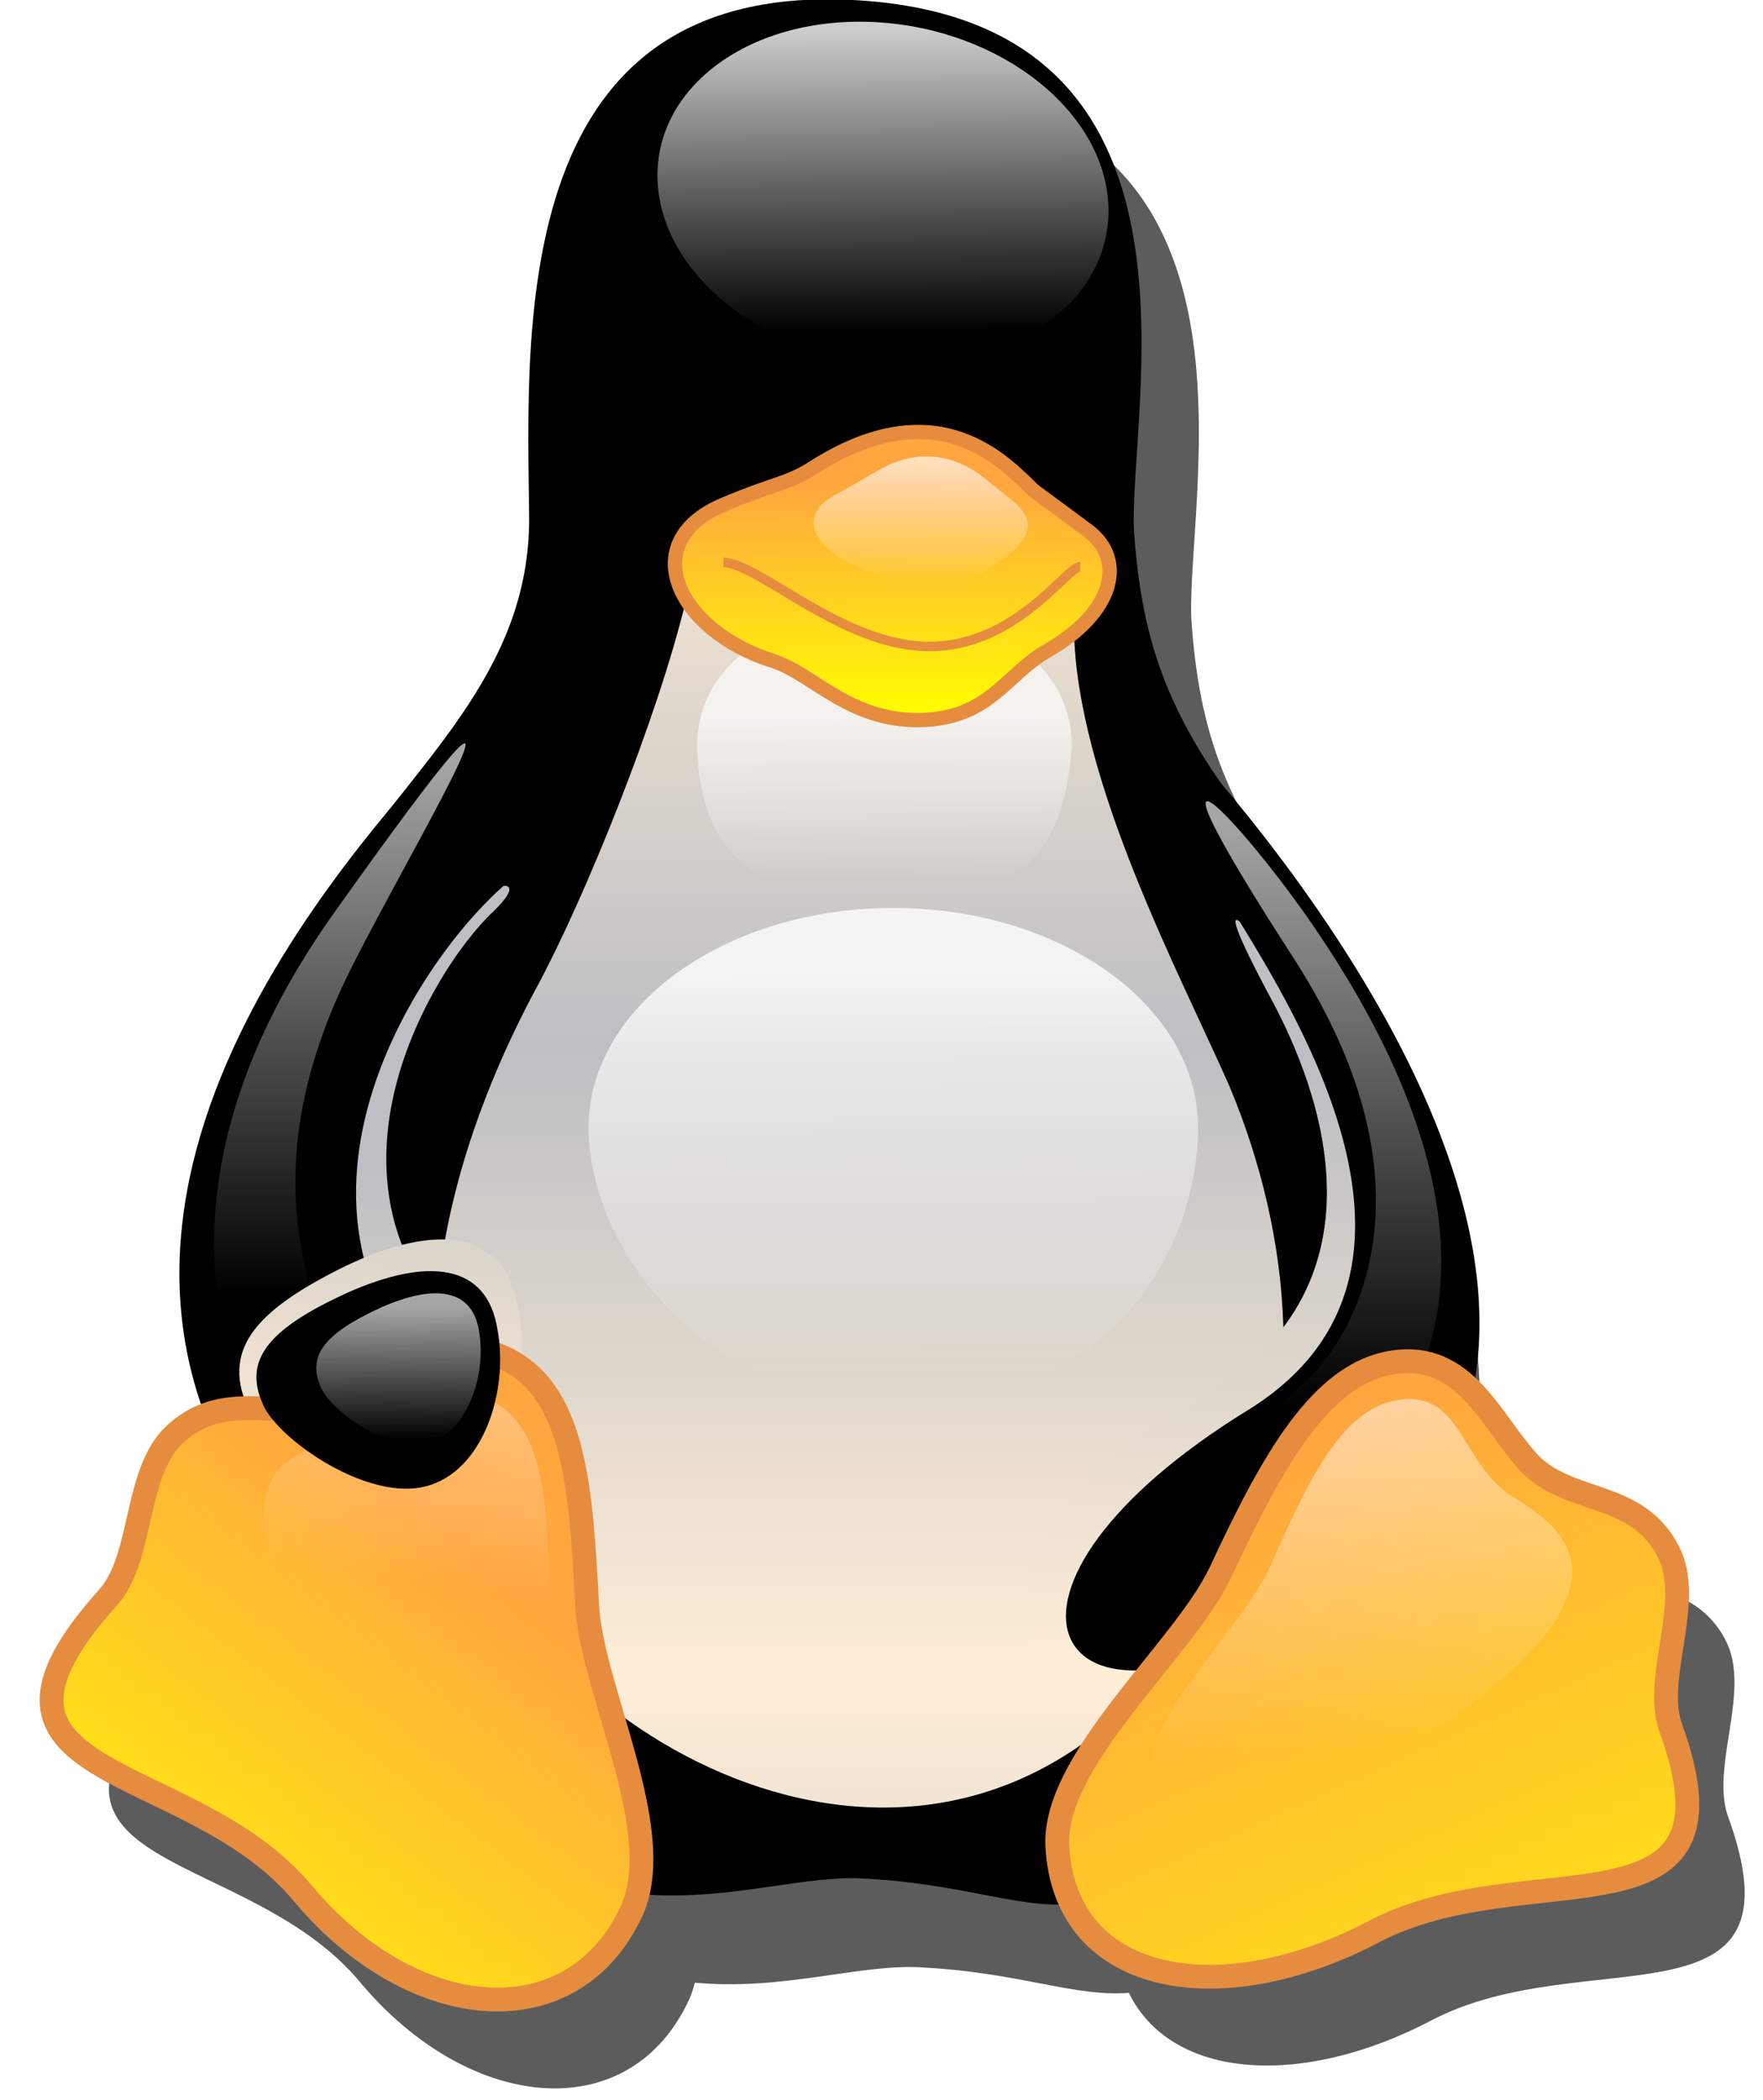 <?xml version="1.0" encoding="UTF-8" standalone="no"?>
<svg
   xmlns:dc="http://purl.org/dc/elements/1.1/"
   xmlns:cc="http://creativecommons.org/ns#"
   xmlns:rdf="http://www.w3.org/1999/02/22-rdf-syntax-ns#"
   xmlns:svg="http://www.w3.org/2000/svg"
   xmlns="http://www.w3.org/2000/svg"
   xmlns:xlink="http://www.w3.org/1999/xlink"
   xmlns:sodipodi="http://sodipodi.sourceforge.net/DTD/sodipodi-0.dtd"
   xmlns:inkscape="http://www.inkscape.org/namespaces/inkscape"
   width="578.125"
   height="688.409"
   id="svg2"
   sodipodi:version="0.32"
   inkscape:version="0.46"
   sodipodi:docname="bigtux3.svg"
   inkscape:output_extension="org.inkscape.output.svg.inkscape"
   version="1.0"
   style="display:inline">
  <sodipodi:namedview
     inkscape:window-height="736"
     inkscape:window-width="1272"
     inkscape:pageshadow="2"
     inkscape:pageopacity="0.0"
     guidetolerance="10.0"
     gridtolerance="10.0"
     objecttolerance="10.0"
     borderopacity="1.0"
     bordercolor="#666666"
     pagecolor="#ffffff"
     id="base"
     showgrid="false"
     inkscape:zoom="2.086573"
     inkscape:cx="250.92391"
     inkscape:cy="515.71196"
     inkscape:window-x="0"
     inkscape:window-y="40"
     inkscape:current-layer="layer5" />
  <defs
     id="defs4">
    <linearGradient
       inkscape:collect="always"
       id="linearGradient3401">
      <stop
         style="stop-color:#cf0000;stop-opacity:1;"
         offset="0"
         id="stop3403" />
      <stop
         style="stop-color:#cf0000;stop-opacity:0;"
         offset="1"
         id="stop3405" />
    </linearGradient>
    <inkscape:perspective
       sodipodi:type="inkscape:persp3d"
       inkscape:vp_x="0 : 375 : 1"
       inkscape:vp_y="0 : 1000 : 0"
       inkscape:vp_z="625 : 375 : 1"
       inkscape:persp3d-origin="312.5 : 250 : 1"
       id="perspective96" />
    <linearGradient
       id="linearGradient172">
      <stop
         style="stop-color: rgb(63, 38, 0); stop-opacity: 0.6;"
         offset="0"
         id="stop173" />
      <stop
         style="stop-color: rgb(63, 38, 0); stop-opacity: 0;"
         offset="1"
         id="stop174" />
    </linearGradient>
    <linearGradient
       id="linearGradient167">
      <stop
         style="stop-color: rgb(255, 255, 255); stop-opacity: 0.65;"
         offset="0"
         id="stop168" />
      <stop
         style="stop-color: rgb(255, 255, 255); stop-opacity: 0;"
         offset="1"
         id="stop169" />
    </linearGradient>
    <linearGradient
       id="linearGradient162">
      <stop
         style="stop-color: rgb(255, 166, 63); stop-opacity: 1;"
         offset="0"
         id="stop163" />
      <stop
         style="stop-color: rgb(255, 255, 0); stop-opacity: 1;"
         offset="1"
         id="stop164" />
    </linearGradient>
    <linearGradient
       id="linearGradient153">
      <stop
         style="stop-color: rgb(255, 238, 215); stop-opacity: 1;"
         offset="0"
         id="stop154" />
      <stop
         style="stop-color: rgb(189, 191, 194); stop-opacity: 1;"
         offset="1"
         id="stop155" />
    </linearGradient>
    <linearGradient
       id="linearGradient138">
      <stop
         style="stop-color: rgb(255, 255, 255); stop-opacity: 0.8;"
         offset="0"
         id="stop139" />
      <stop
         style="stop-color: rgb(255, 255, 255); stop-opacity: 0;"
         offset="1"
         id="stop140" />
    </linearGradient>
    <linearGradient
       xlink:href="#linearGradient138"
       id="linearGradient141"
       x1="0.474"
       y1="0.02"
       x2="0.418"
       y2="0.901"
       gradientUnits="objectBoundingBox" />
    <linearGradient
       xlink:href="#linearGradient167"
       id="linearGradient142"
       x1="0.559"
       y1="0.031"
       x2="0.554"
       y2="0.945"
       gradientUnits="objectBoundingBox" />
    <linearGradient
       xlink:href="#linearGradient167"
       id="linearGradient143"
       x1="0.466"
       y1="0.029"
       x2="0.414"
       y2="0.934"
       gradientUnits="objectBoundingBox" />
    <linearGradient
       xlink:href="#linearGradient167"
       id="linearGradient144"
       x1="0.703"
       y1="0.059"
       x2="0.646"
       y2="0.941"
       gradientUnits="objectBoundingBox" />
    <linearGradient
       xlink:href="#linearGradient167"
       id="linearGradient145"
       x1="0.467"
       y1="-0.036"
       x2="0.867"
       y2="0.759"
       gradientUnits="objectBoundingBox" />
    <linearGradient
       xlink:href="#linearGradient167"
       id="linearGradient146"
       x1="0.572"
       y1="0.023"
       x2="0.571"
       y2="0.719"
       gradientUnits="objectBoundingBox" />
    <linearGradient
       xlink:href="#linearGradient167"
       id="linearGradient147"
       x1="0.5"
       y1="0.023"
       x2="0.5"
       y2="0.812"
       gradientUnits="objectBoundingBox" />
    <linearGradient
       xlink:href="#linearGradient167"
       id="linearGradient148"
       x1="0.508"
       y1="0.374"
       x2="0.516"
       y2="0.928"
       gradientUnits="objectBoundingBox" />
    <linearGradient
       xlink:href="#linearGradient138"
       id="linearGradient149"
       x1="0.5"
       y1="0.132"
       x2="0.504"
       y2="0.946"
       gradientUnits="objectBoundingBox" />
    <linearGradient
       xlink:href="#linearGradient167"
       id="linearGradient150"
       x1="-0.305"
       y1="0.099"
       x2="0.156"
       y2="0.942"
       gradientUnits="objectBoundingBox"
       gradientTransform="matrix(-0.929,0.284,0.435,0.944,-1.91327e-7,5.49908e-8)" />
    <linearGradient
       xlink:href="#linearGradient167"
       id="linearGradient151"
       x1="0.434"
       y1="0.022"
       x2="0.487"
       y2="1.026"
       gradientUnits="objectBoundingBox" />
    <linearGradient
       xlink:href="#linearGradient153"
       id="linearGradient152"
       x1="0.5"
       y1="0.898"
       x2="0.5"
       y2="0.406"
       gradientUnits="objectBoundingBox"
       spreadMethod="reflect" />
    <linearGradient
       xlink:href="#linearGradient153"
       id="linearGradient156"
       x1="0.436"
       y1="0.989"
       x2="0.454"
       y2="0.231"
       gradientUnits="objectBoundingBox" />
    <linearGradient
       xlink:href="#linearGradient153"
       id="linearGradient157"
       x1="0.492"
       y1="1.153"
       x2="0.495"
       y2="0.413"
       gradientUnits="objectBoundingBox" />
    <linearGradient
       xlink:href="#linearGradient153"
       id="linearGradient158"
       x1="0.517"
       y1="0.854"
       x2="0.498"
       y2="0.136"
       gradientUnits="objectBoundingBox" />
    <linearGradient
       xlink:href="#linearGradient153"
       id="linearGradient159"
       x1="0.462"
       y1="0.879"
       x2="0.492"
       y2="0.096"
       gradientUnits="objectBoundingBox" />
    <linearGradient
       xlink:href="#linearGradient162"
       id="linearGradient161"
       x1="0.501"
       y1="0.349"
       x2="0.412"
       y2="0.986"
       gradientUnits="objectBoundingBox" />
    <linearGradient
       xlink:href="#linearGradient162"
       id="linearGradient165"
       x1="0.604"
       y1="0.51"
       x2="0.464"
       y2="0.984"
       gradientUnits="objectBoundingBox" />
    <linearGradient
       xlink:href="#linearGradient162"
       id="linearGradient166"
       x1="0.5"
       y1="0.192"
       x2="0.508"
       y2="0.97"
       gradientUnits="objectBoundingBox" />
    <radialGradient
       xlink:href="#linearGradient172"
       id="radialGradient171"
       cx="0.5"
       cy="0.5"
       fx="0.5"
       fy="0.5"
       r="0.5"
       gradientUnits="objectBoundingBox" />
    <radialGradient
       xlink:href="#linearGradient172"
       id="radialGradient176" />
    <linearGradient
       xlink:href="#linearGradient153"
       id="linearGradient178"
       x1="0.94"
       y1="1.293"
       x2="0.195"
       y2="-0.675"
       gradientUnits="objectBoundingBox" />
    <radialGradient
       xlink:href="#linearGradient172"
       id="radialGradient1399"
       gradientTransform="matrix(-1.045,0,0,0.957,933.973,0)"
       cx="446.778"
       cy="1219.412"
       fx="446.778"
       fy="1219.412"
       r="195.072"
       gradientUnits="userSpaceOnUse" />
    <linearGradient
       xlink:href="#linearGradient153"
       id="linearGradient1401"
       gradientUnits="userSpaceOnUse"
       x1="400.578"
       y1="369.53"
       x2="400.844"
       y2="304.079"
       gradientTransform="matrix(-0.575,-1.7558053e-2,-4.3773889e-2,1.738,656.045,10.014)" />
    <linearGradient
       xlink:href="#linearGradient138"
       id="linearGradient1403"
       gradientUnits="userSpaceOnUse"
       x1="303.018"
       y1="237.932"
       x2="297.086"
       y2="330.096"
       gradientTransform="matrix(-1.121,-0.134,6.5211182e-2,0.9,666.568,39.784)" />
    <linearGradient
       xlink:href="#linearGradient153"
       id="linearGradient1405"
       gradientUnits="userSpaceOnUse"
       gradientTransform="matrix(-0.811,-9.1567187e-2,-0.144,1.217,731.203,41.137)"
       x1="378.938"
       y1="278.602"
       x2="380.273"
       y2="243.916" />
    <linearGradient
       xlink:href="#linearGradient153"
       id="linearGradient1407"
       gradientUnits="userSpaceOnUse"
       x1="381.387"
       y1="277.495"
       x2="380.552"
       y2="245.683"
       gradientTransform="matrix(-0.816,5.2020847e-2,4.2900171e-2,1.223,644.881,-20.555)" />
    <linearGradient
       xlink:href="#linearGradient167"
       id="linearGradient1409"
       gradientUnits="userSpaceOnUse"
       gradientTransform="matrix(-0.804,-0.124,-0.237,1.207,786.278,60.266)"
       x1="379.096"
       y1="240.927"
       x2="376.796"
       y2="281.016" />
    <linearGradient
       xlink:href="#linearGradient167"
       id="linearGradient1411"
       gradientUnits="userSpaceOnUse"
       x1="389.635"
       y1="242.282"
       x2="387.069"
       y2="281.325"
       gradientTransform="matrix(-0.797,-0.165,-0.28,1.196,963.156,98.652)" />
    <linearGradient
       xlink:href="#linearGradient153"
       id="linearGradient1413"
       gradientUnits="userSpaceOnUse"
       spreadMethod="reflect"
       x1="437.579"
       y1="528.872"
       x2="437.579"
       y2="394.104"
       gradientTransform="matrix(-0.813,0,0,1.23,700.477,0)" />
    <linearGradient
       xlink:href="#linearGradient153"
       id="linearGradient1415"
       gradientUnits="userSpaceOnUse"
       x1="375.173"
       y1="419.785"
       x2="377.485"
       y2="324.038"
       gradientTransform="matrix(-0.642,-0.11,-0.225,1.52,736.496,62.824)" />
    <linearGradient
       xlink:href="#linearGradient138"
       id="linearGradient1417"
       gradientUnits="userSpaceOnUse"
       x1="320.751"
       y1="498.178"
       x2="321.322"
       y2="614.504"
       gradientTransform="matrix(-1.075,0,0,0.93,696.128,0)" />
    <linearGradient
       xlink:href="#linearGradient167"
       id="linearGradient1419"
       gradientUnits="userSpaceOnUse"
       x1="322.483"
       y1="435.268"
       x2="323.251"
       y2="488.483"
       gradientTransform="matrix(-1.077,0,0,0.929,695.365,0)" />
    <linearGradient
       xlink:href="#linearGradient167"
       id="linearGradient1421"
       gradientUnits="userSpaceOnUse"
       x1="411.221"
       y1="242.944"
       x2="411.221"
       y2="331.449"
       gradientTransform="matrix(-0.572,0,0,1.749,700.477,0)" />
    <linearGradient
       xlink:href="#linearGradient167"
       id="linearGradient1423"
       gradientUnits="userSpaceOnUse"
       x1="867.345"
       y1="234.739"
       x2="867.335"
       y2="314.839"
       gradientTransform="matrix(-0.573,0,0,1.746,700.477,0)" />
    <linearGradient
       xlink:href="#linearGradient162"
       id="linearGradient1425"
       gradientUnits="userSpaceOnUse"
       x1="236.254"
       y1="657.111"
       x2="212.51"
       y2="737.412"
       gradientTransform="matrix(-1.012,0,0,0.989,700.477,0)" />
    <linearGradient
       xlink:href="#linearGradient153"
       id="linearGradient1427"
       gradientUnits="userSpaceOnUse"
       x1="381.566"
       y1="655.731"
       x2="279.643"
       y2="386.666"
       gradientTransform="matrix(-0.749,0.79,0.64,0.66,-220.122,95.787)" />
    <linearGradient
       xlink:href="#linearGradient162"
       id="linearGradient1429"
       gradientUnits="userSpaceOnUse"
       x1="218.117"
       y1="630.305"
       x2="203.127"
       y2="737.854"
       gradientTransform="matrix(-0.75,0.639,0.702,0.735,156.716,-56.932)" />
    <linearGradient
       xlink:href="#linearGradient167"
       id="linearGradient1431"
       gradientUnits="userSpaceOnUse"
       gradientTransform="matrix(-0.728,0.624,0.767,0.717,165.959,-59.669)"
       x1="117.89"
       y1="587.236"
       x2="182.245"
       y2="704.731" />
    <linearGradient
       xlink:href="#linearGradient167"
       id="linearGradient1433"
       gradientUnits="userSpaceOnUse"
       x1="223.101"
       y1="570.418"
       x2="230.535"
       y2="710.977"
       gradientTransform="matrix(-1.001,-0.1,3.4698038e-2,1.002,755.524,37.775)" />
    <linearGradient
       xlink:href="#linearGradient167"
       id="linearGradient1435"
       gradientUnits="userSpaceOnUse"
       x1="316.94"
       y1="474.018"
       x2="371.609"
       y2="582.635"
       gradientTransform="matrix(-0.772,0.8,0.594,0.68,-497.268,216.39)" />
    <linearGradient
       xlink:href="#linearGradient162"
       id="linearGradient1437"
       gradientUnits="userSpaceOnUse"
       x1="284.687"
       y1="410.463"
       x2="285.459"
       y2="485.699"
       gradientTransform="matrix(-1.219,0,0,0.821,700.477,0)" />
    <linearGradient
       xlink:href="#linearGradient167"
       id="linearGradient1439"
       gradientUnits="userSpaceOnUse"
       x1="288.824"
       y1="398.854"
       x2="288.376"
       y2="482.559"
       gradientTransform="matrix(-1.222,0,0,0.818,735.442,0)" />
    <linearGradient
       inkscape:collect="always"
       xlink:href="#linearGradient167"
       id="linearGradient2490"
       gradientUnits="userSpaceOnUse"
       gradientTransform="matrix(0.767,0,0,0.487,81.614,-12.435)"
       x1="288.824"
       y1="398.854"
       x2="288.376"
       y2="482.559" />
    <linearGradient
       inkscape:collect="always"
       xlink:href="#linearGradient162"
       id="linearGradient2494"
       gradientUnits="userSpaceOnUse"
       gradientTransform="matrix(1.523,0,0,1.026,-125.298,-231.758)"
       x1="284.687"
       y1="410.463"
       x2="285.459"
       y2="485.699" />
    <linearGradient
       inkscape:collect="always"
       xlink:href="#linearGradient167"
       id="linearGradient2497"
       gradientUnits="userSpaceOnUse"
       gradientTransform="matrix(0.374,0.159,-0.121,0.322,413.77,254.038)"
       x1="316.94"
       y1="474.018"
       x2="371.609"
       y2="582.635" />
    <linearGradient
       inkscape:collect="always"
       xlink:href="#linearGradient167"
       id="linearGradient2501"
       gradientUnits="userSpaceOnUse"
       gradientTransform="matrix(1.004,-5.2260082e-2,-1.7408699e-2,1.046,-66.561,-92.718)"
       x1="223.101"
       y1="570.418"
       x2="230.535"
       y2="710.977" />
    <linearGradient
       inkscape:collect="always"
       xlink:href="#linearGradient167"
       id="linearGradient2504"
       gradientUnits="userSpaceOnUse"
       gradientTransform="matrix(-0.952,0.346,0.421,0.949,403.576,-128.595)"
       x1="117.89"
       y1="587.236"
       x2="182.245"
       y2="704.731" />
    <linearGradient
       inkscape:collect="always"
       xlink:href="#linearGradient162"
       id="linearGradient2507"
       gradientUnits="userSpaceOnUse"
       gradientTransform="matrix(-1.18,0.427,0.471,1.153,417.591,-278.074)"
       x1="418.28"
       y1="560.196"
       x2="558.62"
       y2="643.925" />
    <linearGradient
       inkscape:collect="always"
       xlink:href="#linearGradient153"
       id="linearGradient2510"
       gradientUnits="userSpaceOnUse"
       gradientTransform="matrix(0.637,0.286,-0.225,0.579,389.816,76.211)"
       x1="381.566"
       y1="655.731"
       x2="279.643"
       y2="386.666" />
    <linearGradient
       inkscape:collect="always"
       xlink:href="#linearGradient162"
       id="linearGradient2513"
       gradientUnits="userSpaceOnUse"
       gradientTransform="matrix(1.264,0,0,1.236,-125.298,-231.758)"
       x1="440.541"
       y1="602.059"
       x2="540.231"
       y2="819.257" />
    <linearGradient
       inkscape:collect="always"
       xlink:href="#linearGradient167"
       id="linearGradient2516"
       gradientUnits="userSpaceOnUse"
       gradientTransform="matrix(0.716,0,0,2.183,-125.298,-231.758)"
       x1="867.345"
       y1="234.739"
       x2="867.335"
       y2="314.839" />
    <linearGradient
       inkscape:collect="always"
       xlink:href="#linearGradient167"
       id="linearGradient2519"
       gradientUnits="userSpaceOnUse"
       gradientTransform="matrix(0.715,0,0,2.186,-125.298,-231.758)"
       x1="411.221"
       y1="242.944"
       x2="411.221"
       y2="331.449" />
    <linearGradient
       inkscape:collect="always"
       xlink:href="#linearGradient167"
       id="linearGradient2522"
       gradientUnits="userSpaceOnUse"
       gradientTransform="matrix(1.278,0,0,0.991,-100.129,-164.331)"
       x1="322.483"
       y1="435.268"
       x2="323.251"
       y2="488.483" />
    <linearGradient
       inkscape:collect="always"
       xlink:href="#linearGradient138"
       id="linearGradient2525"
       gradientUnits="userSpaceOnUse"
       gradientTransform="matrix(1.399,0,0,1.14,-140.71,-217.81)"
       x1="320.751"
       y1="498.178"
       x2="321.322"
       y2="614.504" />
    <linearGradient
       inkscape:collect="always"
       xlink:href="#linearGradient153"
       id="linearGradient2529"
       gradientUnits="userSpaceOnUse"
       gradientTransform="matrix(0.903,-7.217412e-2,0.157,2.004,-202.339,-230.191)"
       x1="375.173"
       y1="419.785"
       x2="377.485"
       y2="324.038" />
    <linearGradient
       inkscape:collect="always"
       xlink:href="#linearGradient153"
       id="linearGradient2532"
       gradientUnits="userSpaceOnUse"
       gradientTransform="matrix(1.016,0,0,1.538,-125.298,-232.483)"
       spreadMethod="reflect"
       x1="437.579"
       y1="528.872"
       x2="437.579"
       y2="394.104" />
    <linearGradient
       inkscape:collect="always"
       xlink:href="#linearGradient167"
       id="linearGradient2535"
       gradientUnits="userSpaceOnUse"
       gradientTransform="matrix(0.291,-3.3330312e-2,5.0610171e-2,0.488,138.582,50.738)"
       x1="389.635"
       y1="242.282"
       x2="387.069"
       y2="281.325" />
    <linearGradient
       inkscape:collect="always"
       xlink:href="#linearGradient167"
       id="linearGradient2538"
       gradientUnits="userSpaceOnUse"
       gradientTransform="matrix(-0.392,-2.976459e-2,-5.7309879e-2,0.582,502.744,22.76)"
       x1="379.096"
       y1="240.927"
       x2="376.796"
       y2="281.016" />
    <linearGradient
       inkscape:collect="always"
       xlink:href="#linearGradient153"
       id="linearGradient2543"
       gradientUnits="userSpaceOnUse"
       gradientTransform="matrix(-1.479,4.0425338e-2,3.8863939e-2,1.902,896.708,-349.03)"
       x1="381.387"
       y1="277.495"
       x2="380.552"
       y2="245.683" />
    <linearGradient
       inkscape:collect="always"
       xlink:href="#linearGradient153"
       id="linearGradient2546"
       gradientUnits="userSpaceOnUse"
       gradientTransform="matrix(1.065,-6.1672143e-2,9.4458175e-2,1.644,-165.995,-241.87)"
       x1="378.938"
       y1="278.602"
       x2="380.273"
       y2="243.916" />
    <linearGradient
       inkscape:collect="always"
       xlink:href="#linearGradient138"
       id="linearGradient2549"
       gradientUnits="userSpaceOnUse"
       gradientTransform="matrix(1.413,-7.9650257e-2,-4.1197677e-2,1.071,-108.609,-190.014)"
       x1="303.018"
       y1="237.932"
       x2="297.086"
       y2="330.096" />
    <linearGradient
       inkscape:collect="always"
       xlink:href="#linearGradient153"
       id="linearGradient2553"
       gradientUnits="userSpaceOnUse"
       gradientTransform="matrix(-0.965,-1.2915552e-2,-3.672e-2,2.557,862.828,-357.27)"
       x1="400.578"
       y1="369.53"
       x2="400.844"
       y2="304.079" />
    <radialGradient
       inkscape:collect="always"
       xlink:href="#linearGradient172"
       id="radialGradient2557"
       gradientUnits="userSpaceOnUse"
       gradientTransform="matrix(1.482,0,0,0.397,-349.546,157.941)"
       cx="446.778"
       cy="1219.412"
       fx="446.778"
       fy="1219.412"
       r="195.072" />
    <radialGradient
       inkscape:collect="always"
       xlink:href="#linearGradient172"
       id="radialGradient3401"
       gradientUnits="userSpaceOnUse"
       gradientTransform="matrix(1.482,0,0,0.397,-349.546,157.941)"
       cx="446.778"
       cy="1219.412"
       fx="446.778"
       fy="1219.412"
       r="195.072" />
    <linearGradient
       inkscape:collect="always"
       xlink:href="#linearGradient153"
       id="linearGradient3403"
       gradientUnits="userSpaceOnUse"
       gradientTransform="matrix(-0.965,-1.2915552e-2,-3.672e-2,2.557,862.828,-357.27)"
       x1="400.578"
       y1="369.53"
       x2="400.844"
       y2="304.079" />
    <linearGradient
       inkscape:collect="always"
       xlink:href="#linearGradient138"
       id="linearGradient3405"
       gradientUnits="userSpaceOnUse"
       gradientTransform="matrix(1.413,-7.9650257e-2,-4.1197677e-2,1.071,-108.609,-190.014)"
       x1="303.018"
       y1="237.932"
       x2="297.086"
       y2="330.096" />
    <linearGradient
       inkscape:collect="always"
       xlink:href="#linearGradient153"
       id="linearGradient3407"
       gradientUnits="userSpaceOnUse"
       gradientTransform="matrix(1.065,-6.1672143e-2,9.4458175e-2,1.644,-165.995,-241.87)"
       x1="378.938"
       y1="278.602"
       x2="380.273"
       y2="243.916" />
    <linearGradient
       inkscape:collect="always"
       xlink:href="#linearGradient153"
       id="linearGradient3409"
       gradientUnits="userSpaceOnUse"
       gradientTransform="matrix(-1.479,4.0425338e-2,3.8863939e-2,1.902,896.708,-349.03)"
       x1="381.387"
       y1="277.495"
       x2="380.552"
       y2="245.683" />
    <linearGradient
       inkscape:collect="always"
       xlink:href="#linearGradient167"
       id="linearGradient3411"
       gradientUnits="userSpaceOnUse"
       gradientTransform="matrix(-0.392,-2.976459e-2,-5.7309879e-2,0.582,502.744,22.76)"
       x1="379.096"
       y1="240.927"
       x2="376.796"
       y2="281.016" />
    <linearGradient
       inkscape:collect="always"
       xlink:href="#linearGradient167"
       id="linearGradient3413"
       gradientUnits="userSpaceOnUse"
       gradientTransform="matrix(0.291,-3.3330312e-2,5.0610171e-2,0.488,138.582,50.738)"
       x1="389.635"
       y1="242.282"
       x2="387.069"
       y2="281.325" />
    <linearGradient
       inkscape:collect="always"
       xlink:href="#linearGradient153"
       id="linearGradient3415"
       gradientUnits="userSpaceOnUse"
       gradientTransform="matrix(1.016,0,0,1.538,-125.298,-232.483)"
       spreadMethod="reflect"
       x1="437.579"
       y1="528.872"
       x2="437.579"
       y2="394.104" />
    <linearGradient
       inkscape:collect="always"
       xlink:href="#linearGradient153"
       id="linearGradient3417"
       gradientUnits="userSpaceOnUse"
       gradientTransform="matrix(0.903,-7.217412e-2,0.157,2.004,-202.339,-230.191)"
       x1="375.173"
       y1="419.785"
       x2="377.485"
       y2="324.038" />
    <linearGradient
       inkscape:collect="always"
       xlink:href="#linearGradient138"
       id="linearGradient3419"
       gradientUnits="userSpaceOnUse"
       gradientTransform="matrix(1.399,0,0,1.14,-140.71,-217.81)"
       x1="320.751"
       y1="498.178"
       x2="321.322"
       y2="614.504" />
    <linearGradient
       inkscape:collect="always"
       xlink:href="#linearGradient167"
       id="linearGradient3421"
       gradientUnits="userSpaceOnUse"
       gradientTransform="matrix(1.278,0,0,0.991,-100.129,-164.331)"
       x1="322.483"
       y1="435.268"
       x2="323.251"
       y2="488.483" />
    <linearGradient
       inkscape:collect="always"
       xlink:href="#linearGradient167"
       id="linearGradient3423"
       gradientUnits="userSpaceOnUse"
       gradientTransform="matrix(0.715,0,0,2.186,-125.298,-231.758)"
       x1="411.221"
       y1="242.944"
       x2="411.221"
       y2="331.449" />
    <linearGradient
       inkscape:collect="always"
       xlink:href="#linearGradient167"
       id="linearGradient3425"
       gradientUnits="userSpaceOnUse"
       gradientTransform="matrix(0.716,0,0,2.183,-125.298,-231.758)"
       x1="867.345"
       y1="234.739"
       x2="867.335"
       y2="314.839" />
    <linearGradient
       inkscape:collect="always"
       xlink:href="#linearGradient162"
       id="linearGradient3427"
       gradientUnits="userSpaceOnUse"
       gradientTransform="matrix(1.264,0,0,1.236,-125.298,-231.758)"
       x1="440.541"
       y1="602.059"
       x2="540.231"
       y2="819.257" />
    <linearGradient
       inkscape:collect="always"
       xlink:href="#linearGradient153"
       id="linearGradient3429"
       gradientUnits="userSpaceOnUse"
       gradientTransform="matrix(0.637,0.286,-0.225,0.579,389.816,76.211)"
       x1="381.566"
       y1="655.731"
       x2="279.643"
       y2="386.666" />
    <linearGradient
       inkscape:collect="always"
       xlink:href="#linearGradient162"
       id="linearGradient3431"
       gradientUnits="userSpaceOnUse"
       gradientTransform="matrix(-1.18,0.427,0.471,1.153,417.591,-278.074)"
       x1="418.28"
       y1="560.196"
       x2="558.62"
       y2="643.925" />
    <linearGradient
       inkscape:collect="always"
       xlink:href="#linearGradient167"
       id="linearGradient3433"
       gradientUnits="userSpaceOnUse"
       gradientTransform="matrix(-0.952,0.346,0.421,0.949,403.576,-128.595)"
       x1="117.89"
       y1="587.236"
       x2="182.245"
       y2="704.731" />
    <linearGradient
       inkscape:collect="always"
       xlink:href="#linearGradient167"
       id="linearGradient3435"
       gradientUnits="userSpaceOnUse"
       gradientTransform="matrix(1.004,-5.2260082e-2,-1.7408699e-2,1.046,-66.561,-92.718)"
       x1="223.101"
       y1="570.418"
       x2="230.535"
       y2="710.977" />
    <linearGradient
       inkscape:collect="always"
       xlink:href="#linearGradient167"
       id="linearGradient3437"
       gradientUnits="userSpaceOnUse"
       gradientTransform="matrix(0.374,0.159,-0.121,0.322,413.77,254.038)"
       x1="316.94"
       y1="474.018"
       x2="371.609"
       y2="582.635" />
    <linearGradient
       inkscape:collect="always"
       xlink:href="#linearGradient162"
       id="linearGradient3439"
       gradientUnits="userSpaceOnUse"
       gradientTransform="matrix(1.523,0,0,1.026,-125.298,-231.758)"
       x1="284.687"
       y1="410.463"
       x2="285.459"
       y2="485.699" />
    <linearGradient
       inkscape:collect="always"
       xlink:href="#linearGradient167"
       id="linearGradient3441"
       gradientUnits="userSpaceOnUse"
       gradientTransform="matrix(0.767,0,0,0.487,81.614,-12.435)"
       x1="288.824"
       y1="398.854"
       x2="288.376"
       y2="482.559" />
    <linearGradient
       inkscape:collect="always"
       xlink:href="#linearGradient167"
       id="linearGradient2508"
       gradientUnits="userSpaceOnUse"
       gradientTransform="matrix(0.767,0,0,0.487,58.176,-43.231)"
       x1="288.824"
       y1="398.854"
       x2="288.376"
       y2="482.559" />
    <linearGradient
       inkscape:collect="always"
       xlink:href="#linearGradient162"
       id="linearGradient2512"
       gradientUnits="userSpaceOnUse"
       gradientTransform="matrix(1.523,0,0,1.026,-148.736,-262.553)"
       x1="284.687"
       y1="410.463"
       x2="285.459"
       y2="485.699" />
    <linearGradient
       inkscape:collect="always"
       xlink:href="#linearGradient167"
       id="linearGradient2515"
       gradientUnits="userSpaceOnUse"
       gradientTransform="matrix(0.374,0.159,-0.121,0.322,390.332,223.243)"
       x1="316.94"
       y1="474.018"
       x2="371.609"
       y2="582.635" />
    <linearGradient
       inkscape:collect="always"
       xlink:href="#linearGradient167"
       id="linearGradient2520"
       gradientUnits="userSpaceOnUse"
       gradientTransform="matrix(1.004,-5.2260082e-2,-1.7408699e-2,1.046,-89.999,-123.514)"
       x1="223.101"
       y1="570.418"
       x2="230.535"
       y2="710.977" />
    <linearGradient
       inkscape:collect="always"
       xlink:href="#linearGradient167"
       id="linearGradient2523"
       gradientUnits="userSpaceOnUse"
       gradientTransform="matrix(-0.952,0.346,0.421,0.949,380.138,-159.39)"
       x1="117.89"
       y1="587.236"
       x2="182.245"
       y2="704.731" />
    <linearGradient
       inkscape:collect="always"
       xlink:href="#linearGradient162"
       id="linearGradient2526"
       gradientUnits="userSpaceOnUse"
       gradientTransform="matrix(-1.18,0.427,0.471,1.153,394.153,-308.869)"
       x1="418.28"
       y1="560.196"
       x2="558.62"
       y2="643.925" />
    <linearGradient
       inkscape:collect="always"
       xlink:href="#linearGradient153"
       id="linearGradient2530"
       gradientUnits="userSpaceOnUse"
       gradientTransform="matrix(0.637,0.286,-0.225,0.579,366.378,45.416)"
       x1="381.566"
       y1="655.731"
       x2="279.643"
       y2="386.666" />
    <linearGradient
       inkscape:collect="always"
       xlink:href="#linearGradient162"
       id="linearGradient2533"
       gradientUnits="userSpaceOnUse"
       gradientTransform="matrix(1.264,0,0,1.236,-148.736,-262.553)"
       x1="440.541"
       y1="602.059"
       x2="540.231"
       y2="819.257" />
    <linearGradient
       inkscape:collect="always"
       xlink:href="#linearGradient167"
       id="linearGradient2536"
       gradientUnits="userSpaceOnUse"
       gradientTransform="matrix(0.716,0,0,2.183,-148.736,-262.553)"
       x1="867.345"
       y1="234.739"
       x2="867.335"
       y2="314.839" />
    <linearGradient
       inkscape:collect="always"
       xlink:href="#linearGradient167"
       id="linearGradient2539"
       gradientUnits="userSpaceOnUse"
       gradientTransform="matrix(0.715,0,0,2.186,-148.736,-262.553)"
       x1="411.221"
       y1="242.944"
       x2="411.221"
       y2="331.449" />
    <linearGradient
       inkscape:collect="always"
       xlink:href="#linearGradient167"
       id="linearGradient2542"
       gradientUnits="userSpaceOnUse"
       gradientTransform="matrix(1.278,0,0,0.991,-123.567,-195.126)"
       x1="322.483"
       y1="435.268"
       x2="323.251"
       y2="488.483" />
    <linearGradient
       inkscape:collect="always"
       xlink:href="#linearGradient138"
       id="linearGradient2545"
       gradientUnits="userSpaceOnUse"
       gradientTransform="matrix(1.399,0,0,1.14,-164.148,-248.605)"
       x1="320.751"
       y1="498.178"
       x2="321.322"
       y2="614.504" />
    <linearGradient
       inkscape:collect="always"
       xlink:href="#linearGradient153"
       id="linearGradient2550"
       gradientUnits="userSpaceOnUse"
       gradientTransform="matrix(0.903,-7.217412e-2,0.157,2.004,-225.777,-260.986)"
       x1="375.173"
       y1="419.785"
       x2="377.485"
       y2="324.038" />
    <linearGradient
       inkscape:collect="always"
       xlink:href="#linearGradient153"
       id="linearGradient2554"
       gradientUnits="userSpaceOnUse"
       gradientTransform="matrix(1.016,0,0,1.538,-148.736,-263.278)"
       spreadMethod="reflect"
       x1="437.579"
       y1="528.872"
       x2="437.579"
       y2="394.104" />
    <linearGradient
       inkscape:collect="always"
       xlink:href="#linearGradient167"
       id="linearGradient2557"
       gradientUnits="userSpaceOnUse"
       gradientTransform="matrix(0.291,-3.3330312e-2,5.0610171e-2,0.488,115.144,19.943)"
       x1="389.635"
       y1="242.282"
       x2="387.069"
       y2="281.325" />
    <linearGradient
       inkscape:collect="always"
       xlink:href="#linearGradient167"
       id="linearGradient2560"
       gradientUnits="userSpaceOnUse"
       gradientTransform="matrix(-0.392,-2.976459e-2,-5.7309879e-2,0.582,479.306,-8.036)"
       x1="379.096"
       y1="240.927"
       x2="376.796"
       y2="281.016" />
    <linearGradient
       inkscape:collect="always"
       xlink:href="#linearGradient153"
       id="linearGradient2565"
       gradientUnits="userSpaceOnUse"
       gradientTransform="matrix(-1.479,4.0425338e-2,3.8863939e-2,1.902,873.27,-379.825)"
       x1="381.387"
       y1="277.495"
       x2="380.552"
       y2="245.683" />
    <linearGradient
       inkscape:collect="always"
       xlink:href="#linearGradient153"
       id="linearGradient2568"
       gradientUnits="userSpaceOnUse"
       gradientTransform="matrix(1.065,-6.1672143e-2,9.4458175e-2,1.644,-189.433,-272.665)"
       x1="378.938"
       y1="278.602"
       x2="380.273"
       y2="243.916" />
    <linearGradient
       inkscape:collect="always"
       xlink:href="#linearGradient138"
       id="linearGradient2571"
       gradientUnits="userSpaceOnUse"
       gradientTransform="matrix(1.413,-7.9650257e-2,-4.1197677e-2,1.071,-132.047,-220.809)"
       x1="303.018"
       y1="237.932"
       x2="297.086"
       y2="330.096" />
    <linearGradient
       inkscape:collect="always"
       xlink:href="#linearGradient153"
       id="linearGradient2575"
       gradientUnits="userSpaceOnUse"
       gradientTransform="matrix(-0.965,-1.2915552e-2,-3.672e-2,2.557,839.39,-388.065)"
       x1="400.578"
       y1="369.53"
       x2="400.844"
       y2="304.079" />
    <radialGradient
       inkscape:collect="always"
       xlink:href="#linearGradient172"
       id="radialGradient2579"
       gradientUnits="userSpaceOnUse"
       gradientTransform="matrix(1.482,0,0,0.397,-372.984,127.146)"
       cx="446.778"
       cy="1219.412"
       fx="446.778"
       fy="1219.412"
       r="195.072" />
    <linearGradient
       inkscape:collect="always"
       xlink:href="#linearGradient162"
       id="linearGradient2605"
       gradientUnits="userSpaceOnUse"
       gradientTransform="matrix(1.523,0,0,1.026,-149.303,-262.74)"
       x1="284.687"
       y1="410.463"
       x2="285.459"
       y2="485.699" />
    <linearGradient
       inkscape:collect="always"
       xlink:href="#linearGradient167"
       id="linearGradient2607"
       gradientUnits="userSpaceOnUse"
       gradientTransform="matrix(0.767,0,0,0.487,57.609,-43.417)"
       x1="288.824"
       y1="398.854"
       x2="288.376"
       y2="482.559" />
    <linearGradient
       inkscape:collect="always"
       xlink:href="#linearGradient153"
       id="linearGradient2621"
       gradientUnits="userSpaceOnUse"
       gradientTransform="matrix(1.065,-6.1672143e-2,9.4458175e-2,1.644,-189.107,-272.034)"
       x1="378.938"
       y1="278.602"
       x2="380.273"
       y2="243.916" />
    <linearGradient
       inkscape:collect="always"
       xlink:href="#linearGradient153"
       id="linearGradient2623"
       gradientUnits="userSpaceOnUse"
       gradientTransform="matrix(-1.479,4.0425338e-2,3.8863939e-2,1.902,873.596,-379.194)"
       x1="381.387"
       y1="277.495"
       x2="380.552"
       y2="245.683" />
    <linearGradient
       inkscape:collect="always"
       xlink:href="#linearGradient167"
       id="linearGradient2625"
       gradientUnits="userSpaceOnUse"
       gradientTransform="matrix(-0.392,-2.976459e-2,-5.7309879e-2,0.582,479.632,-7.404)"
       x1="379.096"
       y1="240.927"
       x2="376.796"
       y2="281.016" />
    <linearGradient
       inkscape:collect="always"
       xlink:href="#linearGradient167"
       id="linearGradient2627"
       gradientUnits="userSpaceOnUse"
       gradientTransform="matrix(0.291,-3.3330312e-2,5.0610171e-2,0.488,115.47,20.574)"
       x1="389.635"
       y1="242.282"
       x2="387.069"
       y2="281.325" />
    <linearGradient
       inkscape:collect="always"
       xlink:href="#linearGradient153"
       id="linearGradient2642"
       gradientUnits="userSpaceOnUse"
       gradientTransform="matrix(1.065,-6.1672143e-2,9.4458175e-2,1.644,-189.107,-272.034)"
       x1="378.938"
       y1="278.602"
       x2="380.273"
       y2="243.916" />
    <linearGradient
       inkscape:collect="always"
       xlink:href="#linearGradient153"
       id="linearGradient2644"
       gradientUnits="userSpaceOnUse"
       gradientTransform="matrix(-1.479,4.0425338e-2,3.8863939e-2,1.902,873.596,-379.194)"
       x1="381.387"
       y1="277.495"
       x2="380.552"
       y2="245.683" />
    <linearGradient
       inkscape:collect="always"
       xlink:href="#linearGradient167"
       id="linearGradient2646"
       gradientUnits="userSpaceOnUse"
       gradientTransform="matrix(-0.392,-2.976459e-2,-5.7309879e-2,0.582,479.632,-7.404)"
       x1="379.096"
       y1="240.927"
       x2="376.796"
       y2="281.016" />
    <linearGradient
       inkscape:collect="always"
       xlink:href="#linearGradient167"
       id="linearGradient2648"
       gradientUnits="userSpaceOnUse"
       gradientTransform="matrix(0.291,-3.3330312e-2,5.0610171e-2,0.488,115.47,20.574)"
       x1="389.635"
       y1="242.282"
       x2="387.069"
       y2="281.325" />
    <linearGradient
       inkscape:collect="always"
       xlink:href="#linearGradient153"
       id="linearGradient2663"
       gradientUnits="userSpaceOnUse"
       gradientTransform="matrix(1.065,-6.1672143e-2,9.4458175e-2,1.644,-189.107,-272.034)"
       x1="378.938"
       y1="278.602"
       x2="380.273"
       y2="243.916" />
    <linearGradient
       inkscape:collect="always"
       xlink:href="#linearGradient153"
       id="linearGradient2665"
       gradientUnits="userSpaceOnUse"
       gradientTransform="matrix(-1.479,4.0425338e-2,3.8863939e-2,1.902,873.596,-379.194)"
       x1="381.387"
       y1="277.495"
       x2="380.552"
       y2="245.683" />
    <linearGradient
       inkscape:collect="always"
       xlink:href="#linearGradient167"
       id="linearGradient2667"
       gradientUnits="userSpaceOnUse"
       gradientTransform="matrix(-0.392,-2.976459e-2,-5.7309879e-2,0.582,479.632,-7.404)"
       x1="379.096"
       y1="240.927"
       x2="376.796"
       y2="281.016" />
    <linearGradient
       inkscape:collect="always"
       xlink:href="#linearGradient167"
       id="linearGradient2669"
       gradientUnits="userSpaceOnUse"
       gradientTransform="matrix(0.291,-3.3330312e-2,5.0610171e-2,0.488,115.47,20.574)"
       x1="389.635"
       y1="242.282"
       x2="387.069"
       y2="281.325" />
    <radialGradient
       inkscape:collect="always"
       xlink:href="#linearGradient172"
       id="radialGradient2561"
       gradientUnits="userSpaceOnUse"
       gradientTransform="matrix(1.482,0,0,0.397,-372.984,127.146)"
       cx="446.778"
       cy="1219.412"
       fx="446.778"
       fy="1219.412"
       r="195.072" />
    <linearGradient
       inkscape:collect="always"
       xlink:href="#linearGradient153"
       id="linearGradient2583"
       gradientUnits="userSpaceOnUse"
       gradientTransform="matrix(-0.965,-1.2915552e-2,-3.672e-2,2.557,839.39,-388.065)"
       x1="400.578"
       y1="369.53"
       x2="400.844"
       y2="304.079" />
    <linearGradient
       inkscape:collect="always"
       xlink:href="#linearGradient138"
       id="linearGradient2585"
       gradientUnits="userSpaceOnUse"
       gradientTransform="matrix(1.413,-7.9650257e-2,-4.1197677e-2,1.071,-132.047,-220.809)"
       x1="303.018"
       y1="237.932"
       x2="297.086"
       y2="330.096" />
    <linearGradient
       inkscape:collect="always"
       xlink:href="#linearGradient153"
       id="linearGradient2587"
       gradientUnits="userSpaceOnUse"
       gradientTransform="matrix(1.016,0,0,1.538,-148.736,-263.278)"
       spreadMethod="reflect"
       x1="437.579"
       y1="528.872"
       x2="437.579"
       y2="394.104" />
    <linearGradient
       inkscape:collect="always"
       xlink:href="#linearGradient153"
       id="linearGradient2589"
       gradientUnits="userSpaceOnUse"
       gradientTransform="matrix(0.903,-7.217412e-2,0.157,2.004,-225.777,-260.986)"
       x1="375.173"
       y1="419.785"
       x2="377.485"
       y2="324.038" />
    <linearGradient
       inkscape:collect="always"
       xlink:href="#linearGradient138"
       id="linearGradient2591"
       gradientUnits="userSpaceOnUse"
       gradientTransform="matrix(1.399,0,0,1.14,-164.148,-248.605)"
       x1="320.751"
       y1="498.178"
       x2="321.322"
       y2="614.504" />
    <linearGradient
       inkscape:collect="always"
       xlink:href="#linearGradient167"
       id="linearGradient2593"
       gradientUnits="userSpaceOnUse"
       gradientTransform="matrix(1.278,0,0,0.991,-123.567,-195.126)"
       x1="322.483"
       y1="435.268"
       x2="323.251"
       y2="488.483" />
    <linearGradient
       inkscape:collect="always"
       xlink:href="#linearGradient167"
       id="linearGradient2595"
       gradientUnits="userSpaceOnUse"
       gradientTransform="matrix(0.715,0,0,2.186,-148.736,-262.553)"
       x1="411.221"
       y1="242.944"
       x2="411.221"
       y2="331.449" />
    <linearGradient
       inkscape:collect="always"
       xlink:href="#linearGradient167"
       id="linearGradient2597"
       gradientUnits="userSpaceOnUse"
       gradientTransform="matrix(0.716,0,0,2.183,-148.736,-262.553)"
       x1="867.345"
       y1="234.739"
       x2="867.335"
       y2="314.839" />
    <linearGradient
       inkscape:collect="always"
       xlink:href="#linearGradient162"
       id="linearGradient2599"
       gradientUnits="userSpaceOnUse"
       gradientTransform="matrix(1.264,0,0,1.236,-148.736,-262.553)"
       x1="440.541"
       y1="602.059"
       x2="540.231"
       y2="819.257" />
    <linearGradient
       inkscape:collect="always"
       xlink:href="#linearGradient153"
       id="linearGradient2601"
       gradientUnits="userSpaceOnUse"
       gradientTransform="matrix(0.637,0.286,-0.225,0.579,366.378,45.416)"
       x1="381.566"
       y1="655.731"
       x2="279.643"
       y2="386.666" />
    <linearGradient
       inkscape:collect="always"
       xlink:href="#linearGradient162"
       id="linearGradient2603"
       gradientUnits="userSpaceOnUse"
       gradientTransform="matrix(-1.18,0.427,0.471,1.153,394.153,-308.869)"
       x1="418.28"
       y1="560.196"
       x2="558.62"
       y2="643.925" />
    <linearGradient
       inkscape:collect="always"
       xlink:href="#linearGradient167"
       id="linearGradient2606"
       gradientUnits="userSpaceOnUse"
       gradientTransform="matrix(-0.952,0.346,0.421,0.949,380.138,-159.39)"
       x1="117.89"
       y1="587.236"
       x2="182.245"
       y2="704.731" />
    <linearGradient
       inkscape:collect="always"
       xlink:href="#linearGradient167"
       id="linearGradient2608"
       gradientUnits="userSpaceOnUse"
       gradientTransform="matrix(1.004,-5.2260082e-2,-1.7408699e-2,1.046,-89.999,-123.514)"
       x1="223.101"
       y1="570.418"
       x2="230.535"
       y2="710.977" />
    <linearGradient
       inkscape:collect="always"
       xlink:href="#linearGradient167"
       id="linearGradient2610"
       gradientUnits="userSpaceOnUse"
       gradientTransform="matrix(0.374,0.159,-0.121,0.322,390.332,223.243)"
       x1="316.94"
       y1="474.018"
       x2="371.609"
       y2="582.635" />
    <linearGradient
       inkscape:collect="always"
       xlink:href="#linearGradient153"
       id="linearGradient2631"
       gradientUnits="userSpaceOnUse"
       gradientTransform="matrix(-0.965,-1.2915552e-2,-3.672e-2,2.557,839.39,-388.065)"
       x1="400.578"
       y1="369.53"
       x2="400.844"
       y2="304.079" />
    <linearGradient
       inkscape:collect="always"
       xlink:href="#linearGradient138"
       id="linearGradient2633"
       gradientUnits="userSpaceOnUse"
       gradientTransform="matrix(1.413,-7.9650257e-2,-4.1197677e-2,1.071,-132.047,-220.809)"
       x1="303.018"
       y1="237.932"
       x2="297.086"
       y2="330.096" />
    <linearGradient
       inkscape:collect="always"
       xlink:href="#linearGradient153"
       id="linearGradient2635"
       gradientUnits="userSpaceOnUse"
       gradientTransform="matrix(1.016,0,0,1.538,-148.736,-263.278)"
       spreadMethod="reflect"
       x1="437.579"
       y1="528.872"
       x2="437.579"
       y2="394.104" />
    <linearGradient
       inkscape:collect="always"
       xlink:href="#linearGradient153"
       id="linearGradient2637"
       gradientUnits="userSpaceOnUse"
       gradientTransform="matrix(0.903,-7.217412e-2,0.157,2.004,-225.777,-260.986)"
       x1="375.173"
       y1="419.785"
       x2="377.485"
       y2="324.038" />
    <linearGradient
       inkscape:collect="always"
       xlink:href="#linearGradient138"
       id="linearGradient2639"
       gradientUnits="userSpaceOnUse"
       gradientTransform="matrix(1.399,0,0,1.14,-164.148,-248.605)"
       x1="320.751"
       y1="498.178"
       x2="321.322"
       y2="614.504" />
    <linearGradient
       inkscape:collect="always"
       xlink:href="#linearGradient167"
       id="linearGradient2641"
       gradientUnits="userSpaceOnUse"
       gradientTransform="matrix(1.278,0,0,0.991,-123.567,-195.126)"
       x1="322.483"
       y1="435.268"
       x2="323.251"
       y2="488.483" />
    <linearGradient
       inkscape:collect="always"
       xlink:href="#linearGradient167"
       id="linearGradient2643"
       gradientUnits="userSpaceOnUse"
       gradientTransform="matrix(0.715,0,0,2.186,-148.736,-262.553)"
       x1="411.221"
       y1="242.944"
       x2="411.221"
       y2="331.449" />
    <linearGradient
       inkscape:collect="always"
       xlink:href="#linearGradient167"
       id="linearGradient2645"
       gradientUnits="userSpaceOnUse"
       gradientTransform="matrix(0.716,0,0,2.183,-148.736,-262.553)"
       x1="867.345"
       y1="234.739"
       x2="867.335"
       y2="314.839" />
    <linearGradient
       inkscape:collect="always"
       xlink:href="#linearGradient162"
       id="linearGradient2647"
       gradientUnits="userSpaceOnUse"
       gradientTransform="matrix(1.264,0,0,1.236,-148.736,-262.553)"
       x1="440.541"
       y1="602.059"
       x2="540.231"
       y2="819.257" />
    <linearGradient
       inkscape:collect="always"
       xlink:href="#linearGradient153"
       id="linearGradient2649"
       gradientUnits="userSpaceOnUse"
       gradientTransform="matrix(0.637,0.286,-0.225,0.579,366.378,45.416)"
       x1="381.566"
       y1="655.731"
       x2="279.643"
       y2="386.666" />
    <linearGradient
       inkscape:collect="always"
       xlink:href="#linearGradient162"
       id="linearGradient2651"
       gradientUnits="userSpaceOnUse"
       gradientTransform="matrix(-1.18,0.427,0.471,1.153,394.153,-308.869)"
       x1="418.28"
       y1="560.196"
       x2="558.62"
       y2="643.925" />
    <linearGradient
       inkscape:collect="always"
       xlink:href="#linearGradient167"
       id="linearGradient2653"
       gradientUnits="userSpaceOnUse"
       gradientTransform="matrix(-0.952,0.346,0.421,0.949,380.138,-159.39)"
       x1="117.89"
       y1="587.236"
       x2="182.245"
       y2="704.731" />
    <linearGradient
       inkscape:collect="always"
       xlink:href="#linearGradient167"
       id="linearGradient2655"
       gradientUnits="userSpaceOnUse"
       gradientTransform="matrix(1.004,-5.2260082e-2,-1.7408699e-2,1.046,-89.999,-123.514)"
       x1="223.101"
       y1="570.418"
       x2="230.535"
       y2="710.977" />
    <linearGradient
       inkscape:collect="always"
       xlink:href="#linearGradient167"
       id="linearGradient2657"
       gradientUnits="userSpaceOnUse"
       gradientTransform="matrix(0.374,0.159,-0.121,0.322,390.332,223.243)"
       x1="316.94"
       y1="474.018"
       x2="371.609"
       y2="582.635" />
    <filter
       inkscape:collect="always"
       id="filter3563">
      <feGaussianBlur
         inkscape:collect="always"
         stdDeviation="14.902"
         id="feGaussianBlur3565" />
    </filter>
    <linearGradient
       inkscape:collect="always"
       xlink:href="#linearGradient162"
       id="linearGradient2602"
       gradientUnits="userSpaceOnUse"
       gradientTransform="matrix(1.523,0,0,1.026,-149.303,-262.74)"
       x1="284.687"
       y1="410.463"
       x2="285.459"
       y2="485.699" />
    <linearGradient
       inkscape:collect="always"
       xlink:href="#linearGradient162"
       id="linearGradient2616"
       gradientUnits="userSpaceOnUse"
       gradientTransform="matrix(1.523,0,0,1.026,-149.303,-262.74)"
       x1="284.687"
       y1="410.463"
       x2="285.459"
       y2="485.699" />
    <linearGradient
       inkscape:collect="always"
       xlink:href="#linearGradient167"
       id="linearGradient2618"
       gradientUnits="userSpaceOnUse"
       gradientTransform="matrix(0.767,0,0,0.487,57.609,-43.417)"
       x1="288.824"
       y1="398.854"
       x2="288.376"
       y2="482.559" />
    <radialGradient
       inkscape:collect="always"
       xlink:href="#linearGradient3401"
       id="radialGradient3410"
       cx="300.104"
       cy="200.605"
       fx="300.104"
       fy="200.605"
       r="22.869"
       gradientTransform="matrix(1.368,-1.9364236e-7,2.2735825e-7,1.606,-110.557,-121.561)"
       gradientUnits="userSpaceOnUse" />
    <linearGradient
       inkscape:collect="always"
       xlink:href="#linearGradient153"
       id="linearGradient3416"
       gradientUnits="userSpaceOnUse"
       gradientTransform="matrix(1.065,-6.1672143e-2,9.4458175e-2,1.644,-189.107,-272.034)"
       x1="378.938"
       y1="278.602"
       x2="380.273"
       y2="243.916" />
    <linearGradient
       inkscape:collect="always"
       xlink:href="#linearGradient153"
       id="linearGradient3418"
       gradientUnits="userSpaceOnUse"
       gradientTransform="matrix(-1.479,4.0425338e-2,3.8863939e-2,1.902,873.596,-379.194)"
       x1="381.387"
       y1="277.495"
       x2="380.552"
       y2="245.683" />
    <radialGradient
       inkscape:collect="always"
       xlink:href="#linearGradient3401"
       id="radialGradient3432"
       gradientUnits="userSpaceOnUse"
       gradientTransform="matrix(1.368,-1.9364236e-7,2.2735825e-7,1.606,-110.557,-121.561)"
       cx="300.104"
       cy="200.605"
       fx="300.104"
       fy="200.605"
       r="22.869" />
    <linearGradient
       inkscape:collect="always"
       xlink:href="#linearGradient153"
       id="linearGradient3438"
       gradientUnits="userSpaceOnUse"
       gradientTransform="matrix(1.065,-6.1672143e-2,9.4458175e-2,1.644,-189.1,-271.969)"
       x1="378.938"
       y1="278.602"
       x2="380.273"
       y2="243.916" />
    <linearGradient
       inkscape:collect="always"
       xlink:href="#linearGradient153"
       id="linearGradient3440"
       gradientUnits="userSpaceOnUse"
       gradientTransform="matrix(-1.479,4.0425338e-2,3.8863939e-2,1.902,873.603,-379.129)"
       x1="381.387"
       y1="277.495"
       x2="380.552"
       y2="245.683" />
    <linearGradient
       inkscape:collect="always"
       xlink:href="#linearGradient153"
       id="linearGradient3446"
       gradientUnits="userSpaceOnUse"
       gradientTransform="matrix(1.065,-6.1672143e-2,9.4458175e-2,1.644,-189.1,-271.969)"
       x1="378.938"
       y1="278.602"
       x2="380.273"
       y2="243.916" />
    <linearGradient
       inkscape:collect="always"
       xlink:href="#linearGradient153"
       id="linearGradient3448"
       gradientUnits="userSpaceOnUse"
       gradientTransform="matrix(-1.479,4.0425338e-2,3.8863939e-2,1.902,873.603,-379.129)"
       x1="381.387"
       y1="277.495"
       x2="380.552"
       y2="245.683" />
    <radialGradient
       inkscape:collect="always"
       xlink:href="#linearGradient3401"
       id="radialGradient3455"
       gradientUnits="userSpaceOnUse"
       gradientTransform="matrix(1.368,-1.9364236e-7,2.2735825e-7,1.606,-110.557,-121.561)"
       cx="300.104"
       cy="200.605"
       fx="300.104"
       fy="200.605"
       r="22.869" />
    <linearGradient
       inkscape:collect="always"
       xlink:href="#linearGradient153"
       id="linearGradient3469"
       gradientUnits="userSpaceOnUse"
       gradientTransform="matrix(1.065,-6.1672143e-2,9.4458175e-2,1.644,-189.107,-272.034)"
       x1="378.938"
       y1="278.602"
       x2="380.273"
       y2="243.916" />
    <linearGradient
       inkscape:collect="always"
       xlink:href="#linearGradient153"
       id="linearGradient3471"
       gradientUnits="userSpaceOnUse"
       gradientTransform="matrix(-1.479,4.0425338e-2,3.8863939e-2,1.902,873.596,-379.194)"
       x1="381.387"
       y1="277.495"
       x2="380.552"
       y2="245.683" />
    <linearGradient
       inkscape:collect="always"
       xlink:href="#linearGradient167"
       id="linearGradient3473"
       gradientUnits="userSpaceOnUse"
       gradientTransform="matrix(-0.392,-2.976459e-2,-5.7309879e-2,0.582,479.632,-7.404)"
       x1="379.096"
       y1="240.927"
       x2="376.796"
       y2="281.016" />
    <linearGradient
       inkscape:collect="always"
       xlink:href="#linearGradient167"
       id="linearGradient3475"
       gradientUnits="userSpaceOnUse"
       gradientTransform="matrix(0.291,-3.3330312e-2,5.0610171e-2,0.488,115.47,20.574)"
       x1="389.635"
       y1="242.282"
       x2="387.069"
       y2="281.325" />
    <linearGradient
       inkscape:collect="always"
       xlink:href="#linearGradient162"
       id="linearGradient3479"
       gradientUnits="userSpaceOnUse"
       gradientTransform="matrix(1.523,0,0,1.026,-149.303,-262.74)"
       x1="284.687"
       y1="410.463"
       x2="285.459"
       y2="485.699" />
  </defs>
  <g
     inkscape:groupmode="layer"
     id="layer3"
     inkscape:label="shadow"
     style="display:inline">
    <path
       style="opacity:0.8;fill:#000000;stroke:none;stroke-width:1.25;display:inline;filter:url(#filter3563)"
       d="M 292.61,28.904 C 185.696,27.235 191.671,138.436 192.328,198.154 C 192.892,250.204 154.106,279.711 127.579,320.279 C 97.674,365.677 87.544,431.016 96.422,490.872 C 89.781,491.33 83.216,493.123 76.891,498.654 C 62.623,510.757 66.136,539.405 54.391,552.622 C -1.12,614.274 81.187,605.064 118.266,650.029 C 153.619,692.077 205.149,697.394 225.172,657.185 C 226.36,654.929 227.226,652.517 227.86,649.966 C 257.412,652.754 283.015,643.385 303.297,645.029 C 334.401,646.731 352.715,654.753 370.172,653.31 C 384.141,681.838 426.881,684.553 469.079,662.497 C 519.631,635.727 593.141,667.641 566.453,594.904 C 561.108,578.356 574.43,553.645 565.735,537.497 C 555.561,517.875 533.754,522.235 520.672,509.154 C 509.69,497.561 502.107,478.871 485.297,475.81 C 487.036,421.307 473.493,353.804 433.829,304.872 C 401.471,266.225 393.224,239.282 390.672,203.122 C 388.936,161.899 419.807,38.812 303.297,29.435 C 299.61,29.141 296.059,28.957 292.61,28.904 z"
       id="path2662" />
  </g>
  <g
     inkscape:groupmode="layer"
     id="layer1"
     inkscape:label="body"
     style="display:inline">
    <g
       id="g2563"
       transform="translate(-0.45,-0.221)">
      <path
         id="path106"
         d="M 447.327,527.747 C 475.312,487.468 480.77,356.517 415.469,275.959 C 383.111,237.312 374.856,210.378 372.305,174.218 C 370.569,132.994 401.461,9.915 284.951,0.538 C 166.944,-8.877 173.281,107.613 173.96,169.257 C 174.524,221.307 135.742,250.808 109.215,291.375 C 60.116,365.913 64.269,494.25 118.464,563.715 C 187.11,650.675 245.905,612.963 284.951,616.128 C 358.067,620.13 360.485,659.117 447.327,527.747 z"
         style="fill:#000000;stroke:none;stroke-width:1.25" />
      <path
         id="path113"
         d="M 162.277,298.993 C 142.012,317.648 89.267,401.617 172.67,453.857 C 202.071,472.049 146.456,541.736 119.752,507.981 C 72.627,447.384 102.68,350.88 130.949,316.301 C 150.146,291.789 179.501,282.291 162.277,298.993 z"
         style="fill:url(#linearGradient2631);stroke:none;stroke-width:0.995" />
      <path
         id="path111"
         d="M 168.008,287.542 C 134.6,314.538 73.77,409.58 162.493,471.314 C 191.632,490.562 136.67,551.254 105.808,520.209 C -1.493,412.298 108.608,288.214 146.509,245.555 C 180.382,208.457 210.387,254.32 168.008,287.542 z"
         style="fill:#000000;stroke:#000000;stroke-width:1.563" />
      <path
         d="M 216.084,59.364 C 217.274,90.312 251.332,117.265 292.154,119.566 C 332.977,121.867 365.105,98.644 363.915,67.696 C 362.725,36.748 328.667,9.795 287.845,7.494 C 247.022,5.193 214.894,28.416 216.084,59.364 z"
         id="path114"
         style="fill:url(#linearGradient2633);stroke:none;stroke-width:1.265" />
      <path
         id="path128"
         d="M 403.484,356.003 C 387.439,319.624 353.341,255.72 352.615,206.305 C 352.615,167.003 234.891,157.617 225.444,196.858 C 215.996,236.099 192.017,294.962 176.756,323.303 C 161.496,351.643 116.995,441.672 164.401,520.235 C 207.097,589.79 336.557,644.818 405.664,510.789 C 428.917,464.28 424.77,406.645 403.484,356.003 z"
         style="fill:url(#linearGradient2635);stroke:none;stroke-width:1.25" />
      <path
         id="path112"
         d="M 417.99,329.007 C 431.7,354.955 460.229,423.2 390.697,460.538 C 315.849,500.179 316.209,581.764 406.049,542.946 C 488.182,507.858 451.871,366.077 428.9,332.154 C 413.839,308.394 391.25,279.311 417.99,329.007 z"
         style="fill:url(#linearGradient2637);stroke:none;stroke-width:1.158" />
      <path
         id="path109"
         d="M 406.22,299.597 C 428.051,335.232 480.441,419.363 410.33,463 C 315.869,520.944 342.614,578.889 428.829,526.718 C 550.215,453.888 443.61,307.198 394.915,251.295 C 339.36,188.545 384.222,262.654 406.22,299.597 z"
         style="fill:#000000;stroke:#000000;stroke-width:1.562" />
      <path
         id="path125"
         d="M 193.467,369.811 C 193.467,409.524 231.582,461.112 297.019,460.649 C 364.504,461.206 393.308,409.524 393.308,369.811 C 393.308,330.099 348.543,297.868 293.387,297.868 C 238.231,297.868 193.467,330.099 193.467,369.811 z"
         style="font-size:12px;fill:url(#linearGradient2639);stroke:none;stroke-width:1.237;stroke-dasharray:none" />
      <path
         id="path127"
         d="M 229.076,244.822 C 229.803,285.982 256.586,295.691 290.481,295.691 C 324.377,295.691 348.981,289.615 351.887,244.822 C 351.887,216.743 324.377,200.494 290.481,200.494 C 256.586,200.494 229.076,216.743 229.076,244.822 z"
         style="font-size:12px;fill:url(#linearGradient2641);stroke:none;stroke-width:1.388;stroke-dasharray:none" />
      <path
         id="path129"
         d="M 434.005,308.04 C 411.86,274.295 365.236,222.585 425.284,315.307 C 473.972,391.61 443.287,440.648 427.464,454.105 C 381.805,494.808 383.756,522.042 419.47,500.613 C 496.501,454.83 480.514,377.803 434.005,308.04 z"
         style="fill:url(#linearGradient2643);stroke:none;stroke-width:1.25" />
      <path
         id="path131"
         d="M 113.534,321.847 C 132.682,282.22 193.701,181.969 110.626,298.593 C 35.05,403.964 88.099,477.359 97.546,484.627 C 106.992,491.893 138.967,506.427 129.52,480.993 C 120.074,455.559 72.977,407.277 113.534,321.847 z"
         style="fill:url(#linearGradient2645);stroke:none;stroke-width:1.25" />
      <path
         id="path132"
         d="M 450.717,633.598 C 501.27,606.828 574.782,638.753 548.095,566.015 C 542.75,549.468 556.064,524.755 547.369,508.608 C 537.195,488.985 515.394,493.347 502.312,480.265 C 489.415,466.652 481.239,443.204 457.257,446.838 C 433.277,450.472 417.326,479.914 400.577,515.874 C 388.224,541.672 344.401,577.954 347.265,606.822 C 350.635,651.197 401.049,659.559 450.717,633.598 z"
         style="fill:url(#linearGradient2647);stroke:#e68c3f;stroke-width:7.812" />
      <path
         id="path177"
         d="M 82.245,462.889 C 90.012,477.454 122.03,500.566 143.368,494.542 C 165.142,488.634 174.947,455.677 170.683,430.735 C 166.725,402.646 143.369,401.25 114.08,415.105 C 82.592,430.442 73.069,443.586 82.245,462.889 z"
         style="font-size:12px;fill:url(#linearGradient2649);stroke:none;stroke-width:2.855;stroke-dasharray:none" />
      <path
         id="path133"
         d="M 99.918,621.119 C 62.839,576.154 -19.472,585.378 36.039,523.726 C 47.784,510.509 44.278,481.854 58.546,469.751 C 75.517,454.91 94.239,467.082 111.441,459.32 C 128.674,451.001 146.685,434.827 167.721,446.331 C 188.756,457.834 191.02,487.762 193.003,526.94 C 194.743,555.161 220.459,602.352 206.806,628.282 C 186.783,668.49 135.271,663.167 99.918,621.119 z"
         style="fill:url(#linearGradient2651);stroke:#e68c3f;stroke-width:7.812" />
      <path
         id="path134"
         d="M 116.044,561.014 C 58.649,476.293 101.425,476.91 115.754,470.502 C 130.124,463.636 145.365,450.33 162.264,459.704 C 179.162,469.078 180.129,493.604 180.593,525.714 C 181.181,548.842 200.544,587.284 188.898,608.748 C 174.929,633.768 141.027,597.429 116.044,561.014 z"
         style="fill:url(#linearGradient2653);stroke:none;stroke-width:1.525" />
      <path
         id="path135"
         d="M 462.466,573.213 C 548.369,517.604 508.185,498.724 495.144,489.989 C 479.506,478.787 479.384,456.955 460.167,458.992 C 440.951,461.029 429.764,484.687 416.808,514.071 C 407.241,535.136 374.413,562.975 376.76,587.282 C 379.859,615.77 425.254,596.994 462.466,573.213 z"
         style="fill:url(#linearGradient2655);stroke:none;stroke-width:1.525" />
      <path
         id="path136"
         d="M 87.399,462.098 C 94.093,473.771 121.689,492.294 140.08,487.466 C 158.846,482.731 167.297,456.318 163.622,436.327 C 160.211,413.815 140.081,412.697 114.837,423.801 C 87.698,436.093 79.49,446.628 87.399,462.098 z"
         style="font-size:12px;fill:#000000;stroke:none;stroke-width:2.855" />
      <path
         id="path137"
         d="M 105.889,455.56 C 110.154,463.665 128.342,476.526 140.812,473.174 C 153.533,469.886 159.756,451.546 157.691,437.666 C 155.855,422.035 142.336,421.259 125.128,428.969 C 106.62,437.504 100.884,444.818 105.889,455.56 z"
         style="font-size:12px;fill:url(#linearGradient2657);stroke:none;stroke-width:2.855" />
    </g>
  </g>
  <g
     inkscape:groupmode="layer"
     id="layer8"
     inkscape:label="frame3"
     style="display:inline" />
  <g
     inkscape:groupmode="layer"
     id="layer5"
     inkscape:label="beak frames 0123"
     style="display:inline">
    <path
       style="fill:url(#linearGradient2605);stroke:#e68c3f;stroke-width:4.688"
       d="M 338.851,160.672 C 329.918,152.209 307.838,126.839 266.4,153.478 C 258.698,158.49 252.448,158.949 237.624,165.297 C 207.966,177.483 222.146,206.87 253.554,216.682 C 267.001,221.043 279.224,237.377 303.715,235.981 C 324.633,234.759 330.114,221.138 342.963,213.598 C 365.799,200.709 369.169,183.28 356.838,174.032 C 344.505,164.783 339.681,161.458 338.851,160.672 z"
       id="path2599" />
    <path
       style="fill:none;stroke:#e68c3f;stroke-width:3.125"
       d="M 237.23,184.317 C 249.584,185.043 276.471,211.93 304.813,211.93 C 333.154,211.93 349.868,185.769 354.228,185.769"
       id="path2601" />
    <path
       style="fill:url(#linearGradient2607);stroke:none"
       d="M 324.766,158.352 C 320.279,154.319 306.124,143.253 287.352,154.583 C 283.397,156.826 279.312,159.268 273.238,162.603 C 261.207,169.601 267.166,179.685 281.58,186.066 C 288.122,188.744 298.906,194.653 307.117,194.239 C 316.242,193.401 322.146,187.449 328.193,183.573 C 339.288,176.245 338.614,170.327 333.461,165.401 C 329.565,162.018 325.183,158.727 324.766,158.352 z"
       id="path2603" />
  </g>
</svg>
